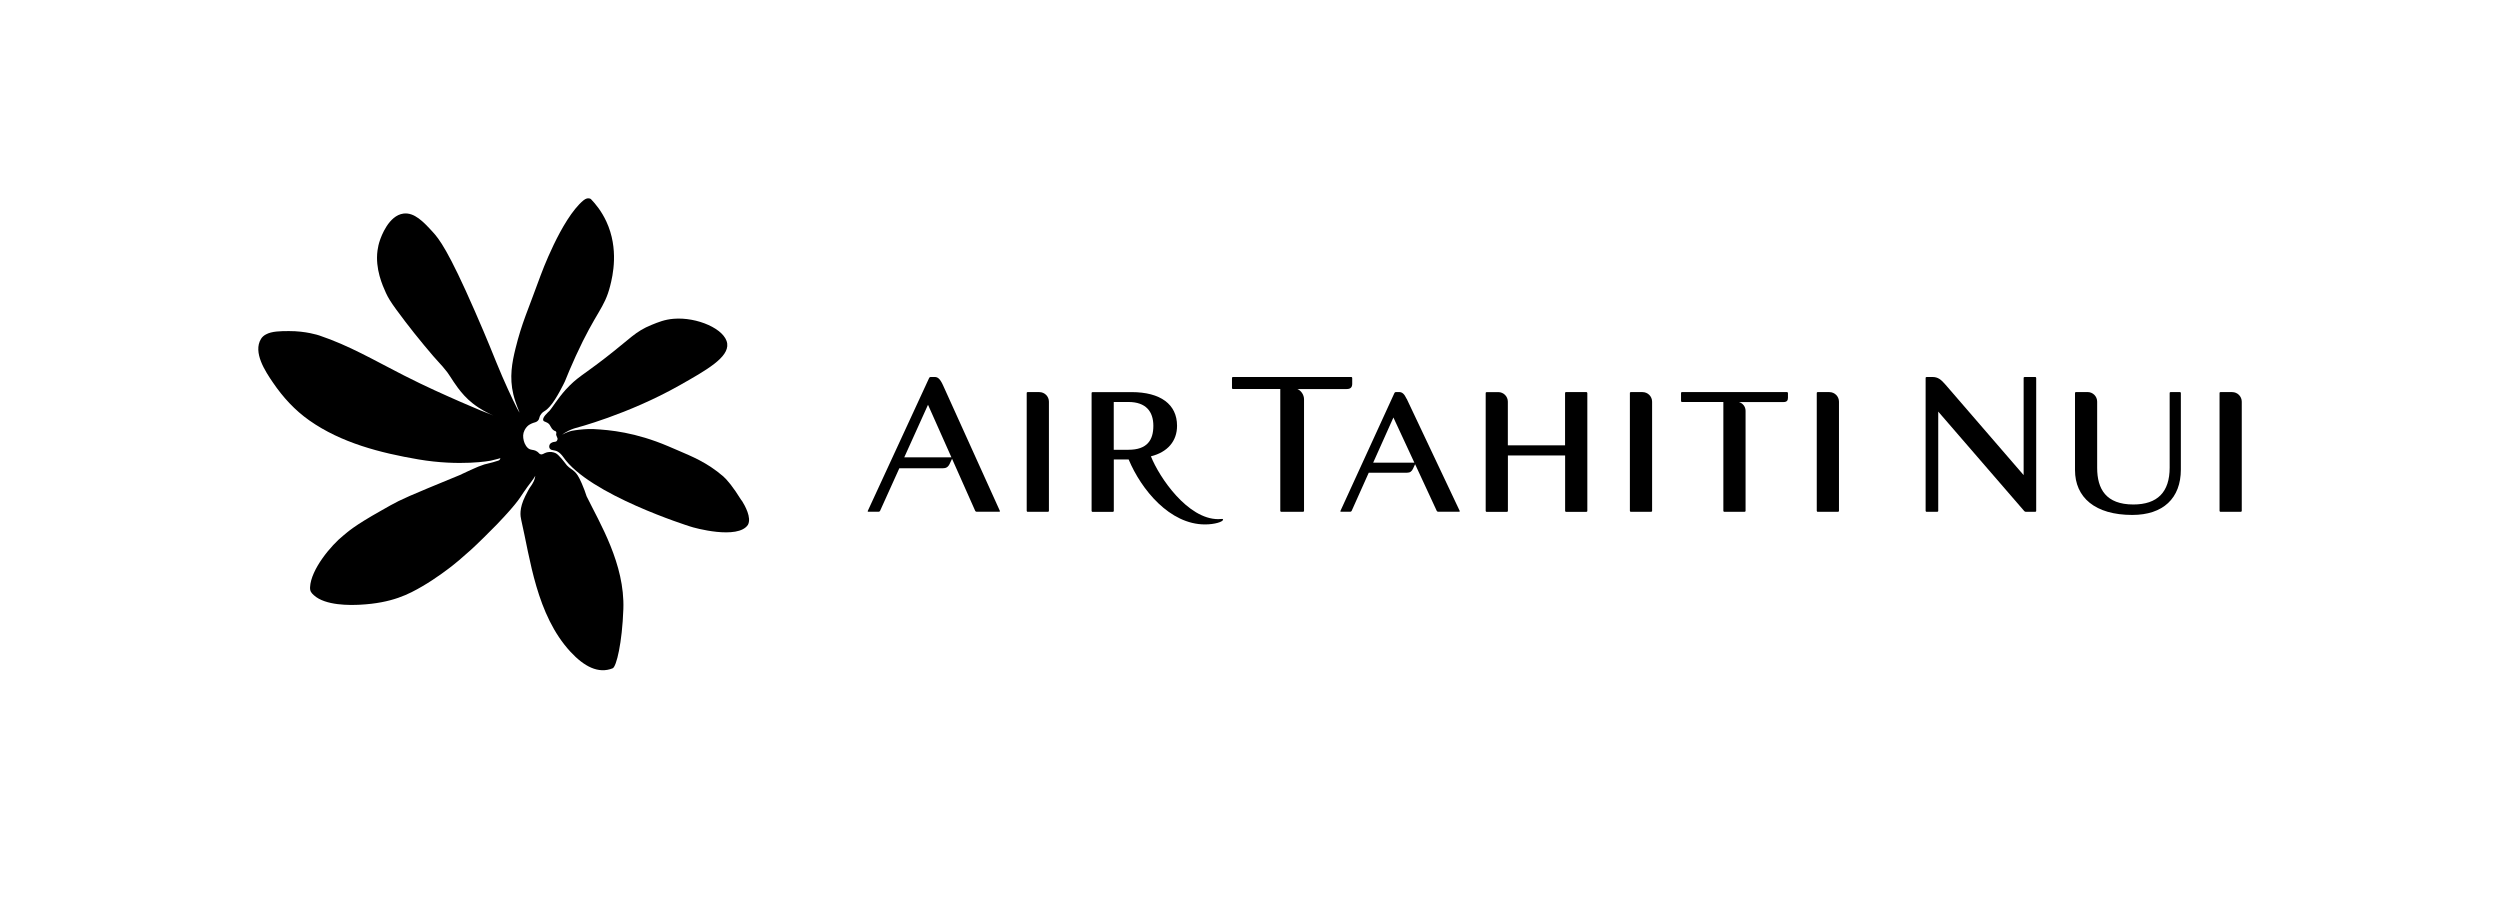 <?xml version="1.0" encoding="UTF-8"?><svg id="Calque_2" xmlns="http://www.w3.org/2000/svg" viewBox="0 0 440 159.07"><defs><style>.cls-1{fill:none;}</style></defs><g id="Calque_1-2"><path d="m182.91,69h-2.04c-.09,0-.17.07-.17.17v20.74c0,.09.07.17.17.17h3.57c.09,0,.17-.07.17-.17v-19.21c0-.94-.76-1.69-1.69-1.69Z"/><path d="m289.07,69h-2.04c-.09,0-.17.07-.17.17v20.74c0,.09.07.17.17.17h3.57c.09,0,.17-.07.17-.17v-19.21c0-.94-.76-1.69-1.69-1.69Z"/><path d="m321.96,69h-2.04c-.09,0-.17.07-.17.17v20.74c0,.09.07.17.17.17h3.57c.09,0,.17-.07.17-.17v-19.21c0-.94-.76-1.69-1.69-1.69Z"/><path d="m392.85,69h-2.04c-.09,0-.17.07-.17.17v20.74c0,.09.07.17.17.17h3.57c.09,0,.17-.07.17-.17v-19.21c0-.94-.76-1.69-1.69-1.69Z"/><path d="m228.31,68.47h8.72c.7,0,.96-.34.96-.93v-1.02c0-.09-.07-.17-.17-.17h-20.82c-.09,0-.17.07-.17.17v1.78c0,.09.07.17.17.17h8.33v21.44c0,.09.07.17.17.17h3.84c.09,0,.17-.07.17-.17v-19.64c0-.76-.5-1.53-1.18-1.8Z"/><path d="m165.98,67.82c-.58-1.28-1-1.47-1.5-1.47h-.7c-.09,0-.2.07-.24.15l-10.81,23.42c-.04.08,0,.15.1.15h1.82c.09,0,.2-.07.24-.15l3.39-7.5h7.62c.63,0,.99-.22,1.27-.84l.39-.84,4.08,9.18c.04.08.15.15.24.15h4c.09,0,.13-.07.1-.15l-10-22.1Zm-6.83,12.67l4.18-9.25,4.12,9.25h-8.3Z"/><path d="m279.19,69h-3.57c-.09,0-.17.07-.17.17v9.21h-10.07v-7.68c0-.94-.76-1.69-1.69-1.69h-2.04c-.09,0-.17.07-.17.17v20.74c0,.09.07.17.17.17h3.57c.09,0,.17-.07.17-.17v-9.76h10.07v9.76c0,.09.07.17.17.17h3.57c.09,0,.17-.07.17-.17v-20.74c0-.09-.07-.17-.17-.17Z"/><path d="m247.56,70.19c-.4-.85-.76-1.19-1.33-1.19h-.56c-.09,0-.2.07-.24.15l-9.51,20.77c-.04.08,0,.15.1.15h1.63c.09,0,.2-.07.24-.15l3.01-6.72h6.73c.55,0,.85-.25,1.07-.72l.36-.78,3.81,8.22c.04.08.15.15.24.15h3.7c.09,0,.13-.07.1-.15l-9.33-19.73Zm-5.88,11.24l3.56-7.95,3.69,7.95h-7.25Z"/><path d="m314.5,69h-18.47c-.09,0-.17.07-.17.17v1.41c0,.09.07.17.17.17h7.28v19.16c0,.09.07.17.17.17h3.57c.09,0,.17-.07.17-.17v-17.6c0-.75-.49-1.35-1.18-1.55h7.88c.55,0,.76-.27.76-.74v-.84c0-.09-.07-.17-.17-.17Z"/><path d="m383.66,69h-1.63c-.09,0-.17.07-.17.17v13.14c0,4.32-2.17,6.48-6.39,6.48-4.8,0-6.37-2.71-6.37-6.45v-11.65c0-.94-.76-1.69-1.69-1.69h-2.04c-.09,0-.17.07-.17.17v13.56c0,4.83,3.54,7.9,10.08,7.9,5.4,0,8.55-2.91,8.55-8v-13.46c0-.09-.07-.17-.17-.17Z"/><path d="m215.13,91.33c-.11,0-.44.04-.72.04-5.37,0-10.36-7.31-11.85-11.06,2.95-.73,4.6-2.69,4.6-5.37,0-3.79-2.92-5.93-8.01-5.93h-6.86c-.09,0-.17.07-.17.17v20.74c0,.09.07.17.17.17h3.57c.09,0,.17-.07.17-.17v-9.06h2.61c2.23,5.33,7.24,11.44,13.44,11.44,1.69,0,3.18-.46,3.18-.85,0-.06-.03-.11-.12-.11Zm-16.52-12.17h-2.59v-8.41h2.59c3.08,0,4.38,1.69,4.38,4.19s-1.07,4.22-4.38,4.22Z"/><path d="m358.21,66.35h-1.88c-.09,0-.17.07-.17.17v17.1l-13.71-15.87c-.82-.95-1.36-1.4-2.35-1.4h-1.02c-.09,0-.17.07-.17.17v23.39c0,.09.07.17.17.17h1.88c.09,0,.17-.07.17-.17v-17.47l15.14,17.51c.06.07.18.13.27.13h1.67c.09,0,.16-.07.16-.17v-23.39c0-.09-.07-.17-.17-.17Z"/><path d="m130.52,88.1c-1.55-2.51-2.61-3.71-3.22-4.25-2.88-2.49-5.62-3.55-7.87-4.53-.39-.17-.87-.37-1.82-.78-5.78-2.46-10.24-2.87-13.13-3.02h0c-1.06-.06-2.56.1-3.22.2-.34.05-.78.11-1.29.31-.27.1-.63.26-1.04.48.25-.19.63-.45,1.12-.69.68-.33,1.13-.45,1.13-.45,0,0,.07-.02.07-.02,0,0,9.24-2.38,18.32-7.51,4.76-2.69,8.73-4.93,8.42-7.36-.33-2.56-5.32-4.73-9.47-4.37-1.54.13-2.66.59-3.84,1.07-2.91,1.19-3.63,2.32-8.14,5.81-4.04,3.13-4.95,3.38-6.98,5.6-1.32,1.45-2.54,3.42-2.83,3.7-.29.29-1.4,1.23-1.09,1.75.13.22.61.19,1.02.63.14.15.41.78.65.96.34.33.51.14.6.46.05.16-.09.3,0,.53.09.27.12.26.21.52.04.1-.01.38-.19.53-.19.16-.5.02-.92.29-.23.15-.34.36-.35.64,0,.19.09.47.42.58,0,0,.12.03.66.14.67.15,1.2.85,1.35,1.06.02.03.03.05.04.05,4.53,6.65,22.27,12.21,22.27,12.21.81.3,8.46,2.37,10.23-.26.69-1.27-.53-3.4-1.08-4.29Z"/><path d="m102.37,85.04c-.55-1.26-.88-1.69-1.23-2.02-.49-.47-.85-.57-1.35-1.1-.04-.05-.08-.1-.13-.16-.28-.33-.37-.52-.81-1.02-.23-.26-.4-.45-.56-.6-.17-.17-.31-.28-.47-.37-.42-.21-1-.3-1.55-.16-.57.14-.76.46-1.14.34-.26-.08-.27-.25-.59-.47-.48-.33-.81-.24-1.26-.4-.56-.2-.96-.96-1.09-1.49-.17-.69-.18-1.26.14-1.89.15-.3.43-.65.66-.83.3-.23.79-.44,1.15-.53.27-.07.52-.23.66-.47.11-.19.11-.38.21-.61.01-.03.11-.24.28-.45.28-.35.5-.38.91-.71.18-.15.3-.28.54-.53,1.21-1.31,2.69-4.46,2.69-4.46.4-1.01,1.05-2.57,1.9-4.44,3.6-7.87,5.05-8.35,6.06-12.36.44-1.72,1.57-6.49-.67-11.32-.84-1.81-1.91-3.11-2.7-3.93-.11-.11-.33-.17-.53-.16,0,0-.37,0-.81.37-3.93,3.27-7.53,13.2-7.53,13.2-2.26,6.24-3.29,8.28-4.43,12.9-.59,2.4-1.1,5.02-.37,8.05.42,1.73,1.13,3.16,1.08,3.21-.33-.47-1.71-3.33-3.04-6.39-.86-1.97-1.05-2.56-2.24-5.43-.67-1.62-1.29-3.11-2.59-6.08-4.66-10.66-6.28-12.69-7.42-13.93-1.61-1.76-3.22-3.46-5.13-3.21-2.62.34-3.94,4.11-4.13,4.66-.22.62-.36,1.24-.44,1.85-.43,3.24.89,6.14,1.49,7.47.19.42.41.82.68,1.26.6.97,1.44,2.08,2.73,3.79,1.79,2.37,4.94,6.17,6.12,7.4.14.15.65.69,1.25,1.48.15.2.3.42.52.76.38.59.82,1.28,1.35,1.99.68.91,1.51,1.87,2.6,2.73,1.33,1.05,2.68,1.73,3.63,2.14-1.07-.4-2.89-1.13-5.8-2.41-2.81-1.24-5.94-2.61-9.99-4.67-5.26-2.68-9.5-5.2-14.83-7-.15-.05-2.36-.78-5.32-.77-1.49,0-3.05.02-4.07.59-.36.19-.65.44-.86.78-1.47,2.38.78,5.76,2.1,7.69,1.76,2.59,3.84,4.86,6.41,6.67,5.61,3.95,12.5,5.71,19.16,6.85,7.39,1.26,12.71.24,12.74.23.04-.01,1.71-.41,1.7-.45,0,0,.04.32-.39.45-.94.28-1.01.33-1.43.41h0c-1.42.3-2.25.68-5.36,2.14-1.28.52-3.04,1.25-5.55,2.29-5.51,2.3-5.57,2.45-8.17,3.91-5.04,2.83-5.93,3.79-6.71,4.41-2.16,1.72-5.73,5.98-5.87,9.11-.03.73.23,1,.66,1.4,2.03,1.87,6.43,1.77,8.12,1.68,5.67-.29,8.61-1.86,11.01-3.26,2.45-1.42,4.77-3.23,5.16-3.53.78-.61,1.43-1.15,3.34-2.85,1-.89,3.62-3.48,4.57-4.47,4.03-4.2,4.17-4.94,4.81-5.8.07-.09.13-.18.19-.26.22-.31.43-.66,1.02-1.4.38-.47.72-1.04.75-1.11,0,.08-.07.75-.49,1.38-.13.2-.2.35-.34.52-.23.31-.6,1.01-.93,1.67-1.09,2.21-.86,3.51-.7,4.2,1.56,6.73,2.66,16.7,8.67,23.2,2.38,2.57,4.9,3.92,7.42,2.9.66-.27,1.67-4.48,1.88-10.42.28-7.92-4.17-15.16-6.47-19.86-.21-.66-.49-1.44-.86-2.28Z"/><rect class="cls-1" width="440" height="159.07"/></g></svg>